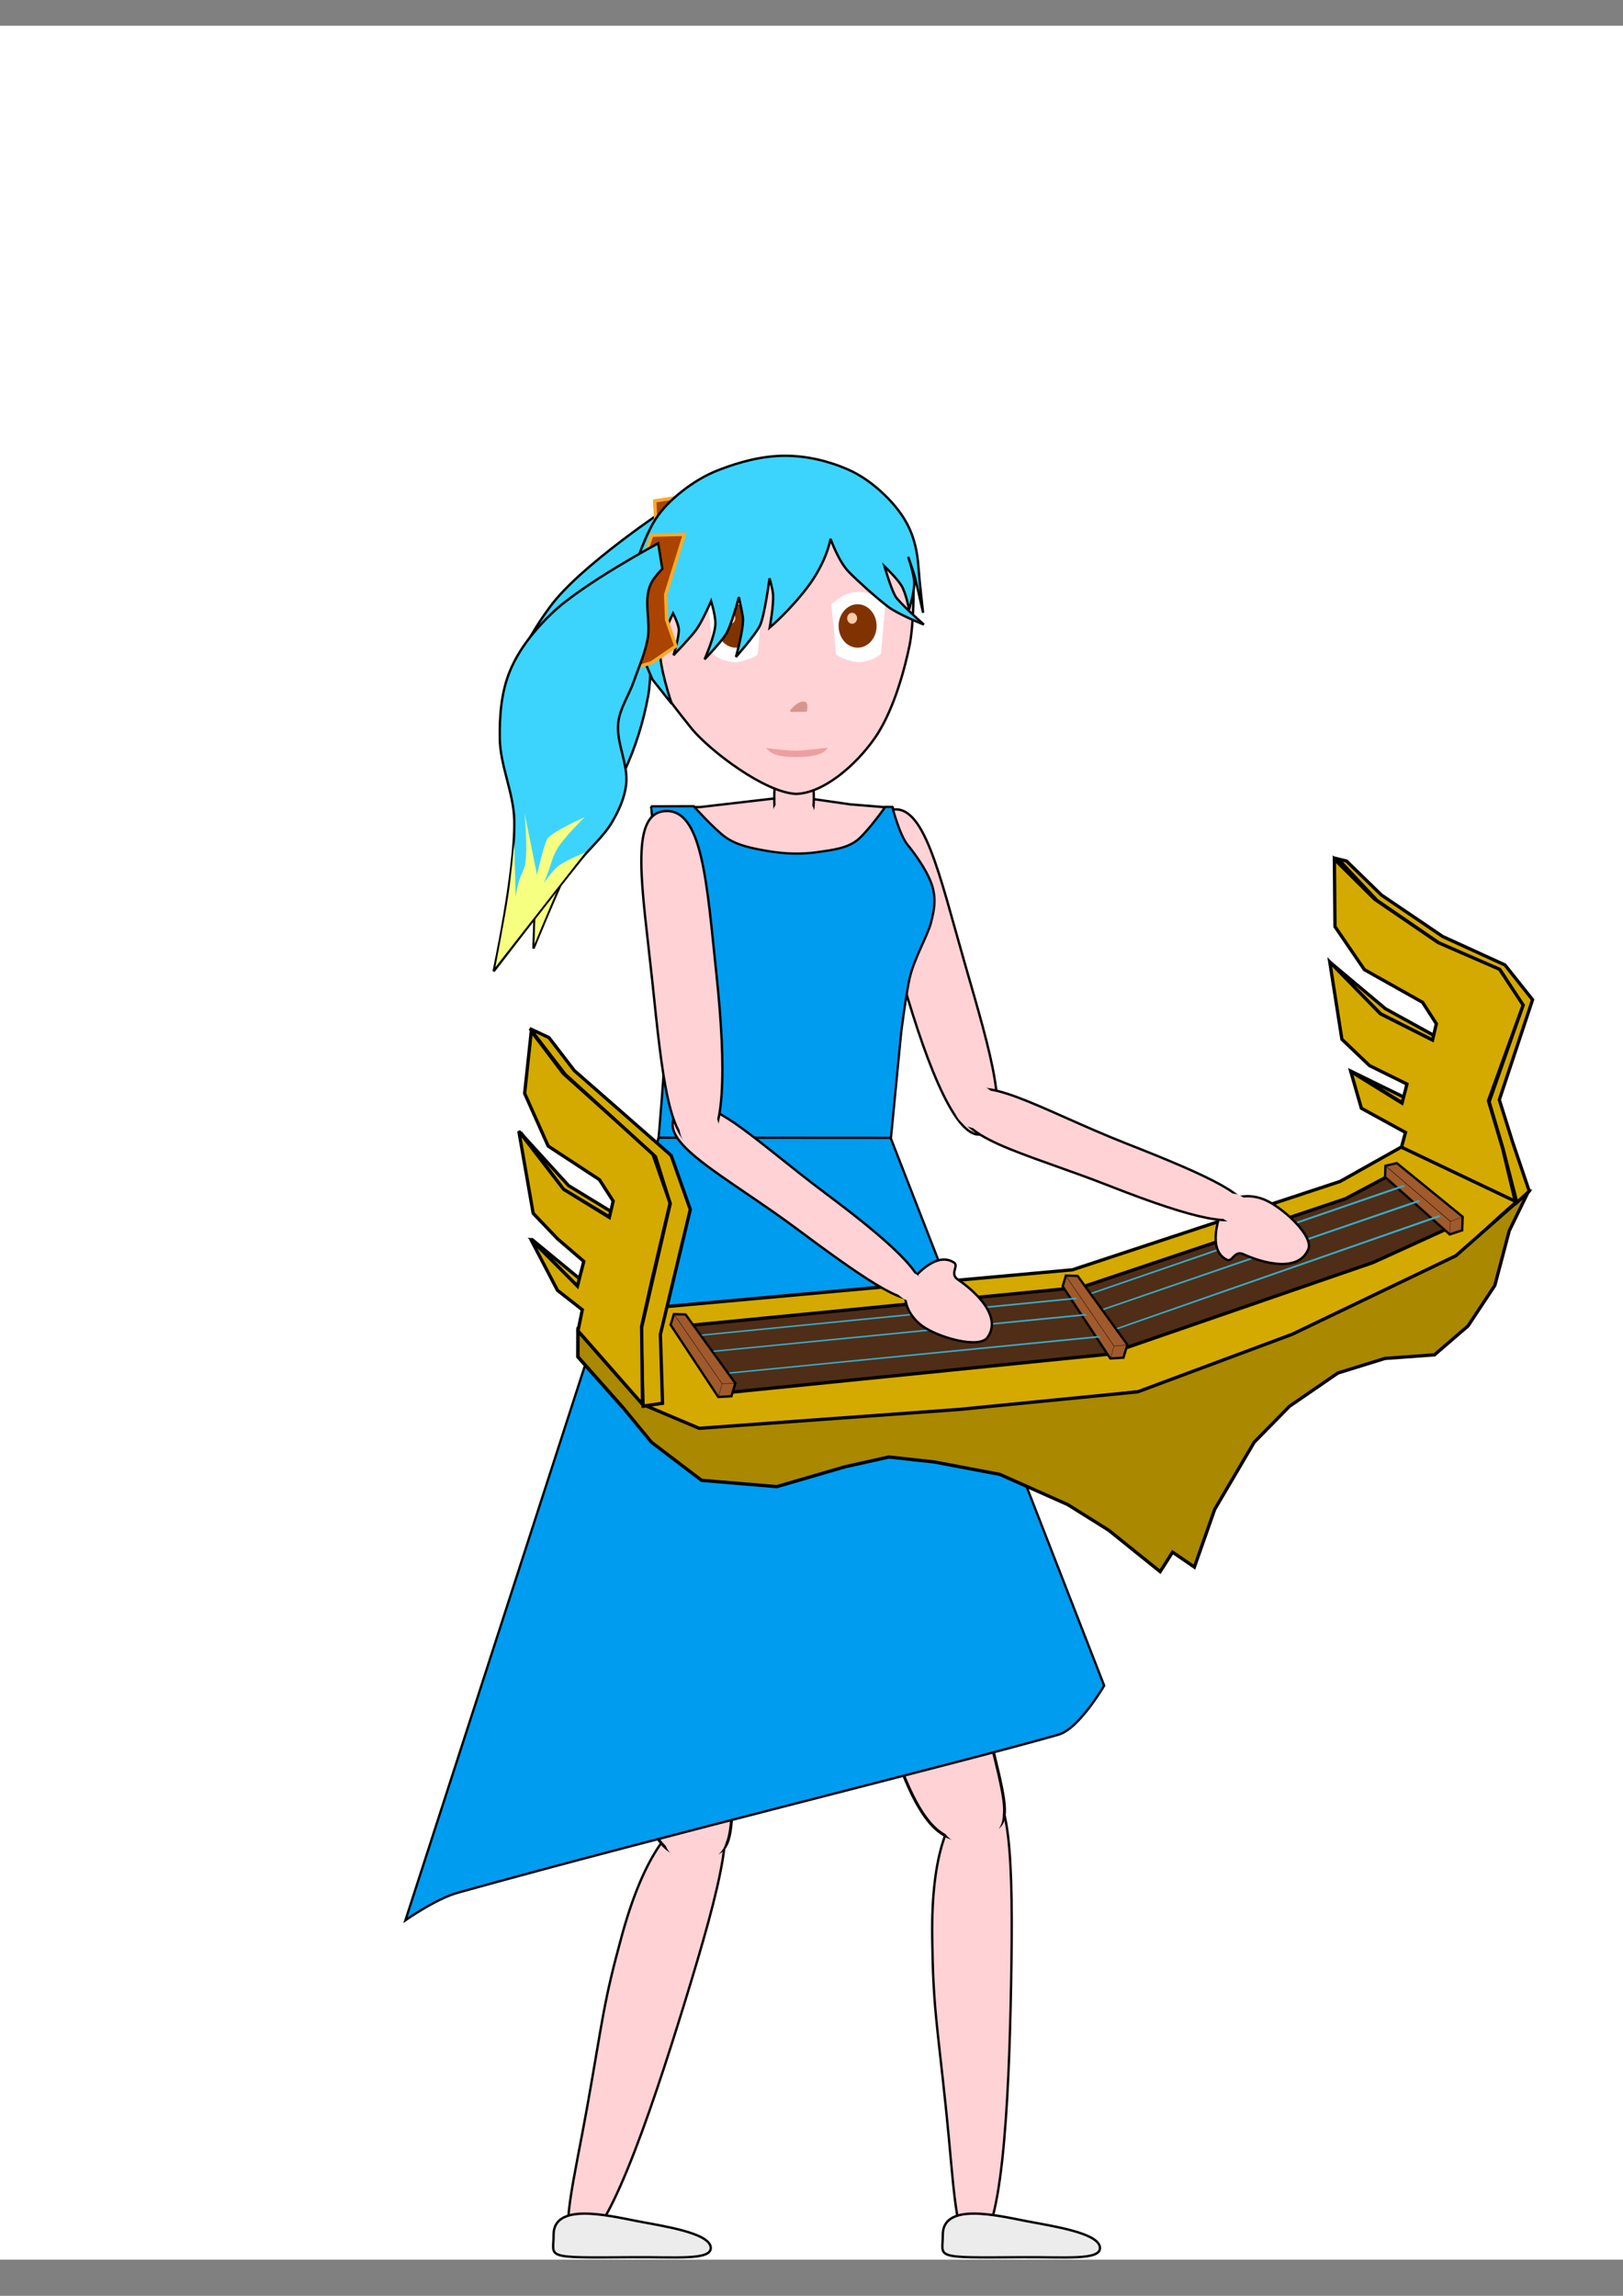 <?xml version="1.0" encoding="UTF-8" standalone="no"?>
<!-- Created with Inkscape (http://www.inkscape.org/) -->

<svg
   xmlns:dc="http://purl.org/dc/elements/1.1/"
   xmlns:cc="http://creativecommons.org/ns#"
   xmlns:rdf="http://www.w3.org/1999/02/22-rdf-syntax-ns#"
   xmlns:svg="http://www.w3.org/2000/svg"
   xmlns="http://www.w3.org/2000/svg"
   xmlns:sodipodi="http://sodipodi.sourceforge.net/DTD/sodipodi-0.dtd"
   xmlns:inkscape="http://www.inkscape.org/namespaces/inkscape"
   width="744.094"
   height="1052.362"
   id="svg3861"
   version="1.1"
   inkscape:version="0.48.5 r10040"
   sodipodi:docname="New document 2">
  <rect width="100%" height="100%" fill="#808080" stroke="none"/>
  <defs
     id="defs3863" />
  <sodipodi:namedview
     id="base"
     pagecolor="#ffffff"
     bordercolor="#666666"
     borderopacity="1.0"
     inkscape:pageopacity="0.0"
     inkscape:pageshadow="2"
     inkscape:zoom="0.7"
     inkscape:cx="479.22469"
     inkscape:cy="415.62595"
     inkscape:document-units="px"
     inkscape:current-layer="layer1"
     showgrid="false"
     inkscape:window-width="1920"
     inkscape:window-height="995"
     inkscape:window-x="-8"
     inkscape:window-y="-8"
     inkscape:window-maximized="1" />
  <g
     inkscape:label="Layer 1"
     inkscape:groupmode="layer"
     id="layer1">
    <rect
       style="fill:#ffffff;fill-opacity:1;stroke:none;display:inline"
       id="frame1"
       width="1024"
       height="1024"
       x="-154.857"
       y="11.791"
       inkscape:label="#rect3079" />
    <path
       style="fill:#ffd2d6;fill-opacity:1;stroke:#000000;stroke-width:1.084;stroke-opacity:1;display:inline"
       d="m 463.562,909.063 c -0.992,54.941 -4.054,121.122 -17.516,120.879 -8.074,-0.145 -8.731,-28.628 -12.188,-61.832 -4.345,-41.737 -6.067,-47.915 -6.468,-80.144 -0.472,-37.921 7.257,-58.337 20.873,-66.61 15.477,-9.404 16.291,32.766 15.299,87.707 z"
       id="path3052"
       inkscape:connector-curvature="0"
       sodipodi:nodetypes="ssssss"
       inkscape:export-filename="D:\Char\Desktop\Sonarin Project\Prototyping\4\Sona\sona.png"
       inkscape:export-xdpi="27.535856"
       inkscape:export-ydpi="27.535856"
       inkscape:transform-center-y="91.078474"
       inkscape:transform-center-x="1.9466957" />
    <path
       sodipodi:nodetypes="sssss"
       inkscape:connector-curvature="0"
       id="path3080"
       d="m 504.298,1030.429 c 0.048,5.773 -16.087,4.08 -35.971,4.24 -41.563,0.337 -36.004,0.257 -36.088,-10.161 -0.118,-15.064 24.787,-9.011 38.121,-6.426 11.763,2.281 33.881,5.412 33.937,12.346 z"
       style="fill:#ececec;fill-opacity:1;stroke:#000000;stroke-width:1.084;stroke-opacity:1;display:inline"
       inkscape:export-filename="D:\Char\Desktop\Sonarin Project\Prototyping\4\Sona\sona.png"
       inkscape:export-xdpi="27.535856"
       inkscape:export-ydpi="27.535856"
       inkscape:transform-center-x="-20.939787"
       inkscape:transform-center-y="4.4341181" />
    <g
       style="display:inline"
       id="g4477"
       transform="matrix(0.961,-0.278,0.278,0.961,4515.832,-1240.773)"
       inkscape:export-filename="D:\Char\Desktop\Sonarin Project\Prototyping\4\Sona\sona.png"
       inkscape:export-xdpi="27.535856"
       inkscape:export-ydpi="27.535856"
       inkscape:transform-center-y="77.331917"
       inkscape:transform-center-x="-19.782758">
      <path
         inkscape:export-ydpi="90"
         inkscape:export-xdpi="90"
         inkscape:export-filename="D:\Char\Desktop\Sonarin Project\Prototyping\4\Sona\left-thigh.png"
         sodipodi:nodetypes="sssss"
         inkscape:connector-curvature="0"
         id="path3049"
         d="m -4463.365,767.596 c -6.69,101.876 1.815,102.206 -23.616,102.206 -25.431,0 -23.616,-45.759 -23.616,-102.206 0,-71.932 -8.792,-102.497 23.616,-102.206 34.719,0.312 28.33,30.411 23.616,102.206 z"
         style="fill:#ffd2d6;fill-opacity:1;stroke:#000000;stroke-width:1.348;stroke-opacity:1;display:inline" />
      <path
         inkscape:export-ydpi="90"
         inkscape:export-xdpi="90"
         inkscape:export-filename="D:\Char\Desktop\Sonarin Project\Prototyping\4\Sona\leg-join.png"
         transform="matrix(1.485,0,0,1.284,-5285.099,525.389)"
         d="m 548.571,262.184 c 0,4.635 -4.237,8.393 -9.464,8.393 -5.227,0 -9.464,-3.758 -9.464,-8.393 0,-4.635 4.237,-8.393 9.464,-8.393 5.227,0 9.464,3.758 9.464,8.393 z"
         sodipodi:ry="8.3928576"
         sodipodi:rx="9.4642859"
         sodipodi:cy="262.18359"
         sodipodi:cx="539.10712"
         id="path4045-9"
         style="fill:#ffd2d6;fill-opacity:1;stroke:none;display:inline"
         sodipodi:type="arc" />
    </g>
    <path
       inkscape:transform-center-x="22.964258"
       inkscape:transform-center-y="87.949115"
       inkscape:export-ydpi="27.535856"
       inkscape:export-xdpi="27.535856"
       inkscape:export-filename="D:\Char\Desktop\Sonarin Project\Prototyping\4\Sona\sona.png"
       sodipodi:nodetypes="ssssss"
       inkscape:connector-curvature="0"
       id="path4485"
       d="m 314.029,917.535 c -16.145,52.524 -37.387,115.279 -50.257,111.323 -7.719,-2.373 -0.475,-29.926 5.384,-62.791 7.365,-41.311 7.419,-47.725 15.945,-78.808 10.032,-36.573 23.105,-54.056 38.477,-58.241 17.474,-4.758 6.596,35.993 -9.549,88.518 z"
       style="fill:#ffd2d6;fill-opacity:1;stroke:#000000;stroke-width:1.084;stroke-opacity:1;display:inline" />
    <g
       style="display:inline"
       transform="matrix(1,-0.023,0.023,1,4783.486,-122.111)"
       id="g4487"
       inkscape:export-filename="D:\Char\Desktop\Sonarin Project\Prototyping\4\Sona\sona.png"
       inkscape:export-xdpi="27.535856"
       inkscape:export-ydpi="27.535856"
       inkscape:transform-center-y="81.979577"
       inkscape:transform-center-x="-0.41521301">
      <path
         style="fill:#ffd2d6;fill-opacity:1;stroke:#000000;stroke-width:1.348;stroke-opacity:1;display:inline"
         d="m -4463.365,767.596 c -6.69,101.876 1.815,102.206 -23.616,102.206 -25.431,0 -23.616,-45.759 -23.616,-102.206 0,-71.932 -8.792,-102.497 23.616,-102.206 34.719,0.312 28.33,30.411 23.616,102.206 z"
         id="path4489"
         inkscape:connector-curvature="0"
         sodipodi:nodetypes="sssss"
         inkscape:export-filename="D:\Char\Desktop\Sonarin Project\Prototyping\4\Sona\left-thigh.png"
         inkscape:export-xdpi="90"
         inkscape:export-ydpi="90" />
      <path
         sodipodi:type="arc"
         style="fill:#ffd2d6;fill-opacity:1;stroke:none;display:inline"
         id="path4491"
         sodipodi:cx="539.10712"
         sodipodi:cy="262.18359"
         sodipodi:rx="9.4642859"
         sodipodi:ry="8.3928576"
         d="m 548.571,262.184 c 0,4.635 -4.237,8.393 -9.464,8.393 -5.227,0 -9.464,-3.758 -9.464,-8.393 0,-4.635 4.237,-8.393 9.464,-8.393 5.227,0 9.464,3.758 9.464,8.393 z"
         transform="matrix(1.485,0,0,1.284,-5285.099,525.389)"
         inkscape:export-filename="D:\Char\Desktop\Sonarin Project\Prototyping\4\Sona\leg-join.png"
         inkscape:export-xdpi="90"
         inkscape:export-ydpi="90" />
    </g>
    <path
       style="fill:#ececec;fill-opacity:1;stroke:#000000;stroke-width:1.084;stroke-opacity:1;display:inline"
       d="m 325.861,1030.418 c 0.049,5.773 -16.086,4.085 -35.97,4.253 -41.563,0.351 -36.003,0.268 -36.091,-10.149 -0.127,-15.064 24.784,-9.02 38.119,-6.438 11.764,2.276 33.883,5.401 33.942,12.335 z"
       id="path3059"
       inkscape:connector-curvature="0"
       sodipodi:nodetypes="sssss"
       inkscape:export-filename="D:\Char\Desktop\Sonarin Project\Prototyping\4\Sona\sona.png"
       inkscape:export-xdpi="27.535856"
       inkscape:export-ydpi="27.535856"
       inkscape:transform-center-x="-21.659106"
       inkscape:transform-center-y="5.4822851" />
    <path
       style="fill:#ffd2d6;fill-opacity:1;stroke:#000000;stroke-width:1.084;stroke-opacity:1;display:inline"
       d="m 450.603,519.813 c -11.483,3.66 -24.829,-28.813 -36.638,-69.78 -11.808,-40.967 -22.882,-73.441 -6.125,-78.576 15.722,-4.817 22.746,29.414 34.555,70.381 11.808,40.967 21.789,73.646 8.208,77.975 z"
       id="path3014"
       inkscape:connector-curvature="0"
       sodipodi:nodetypes="sssss"
       inkscape:export-filename="D:\Char\Desktop\Sonarin Project\Prototyping\4\Sona\sona.png"
       inkscape:export-xdpi="27.535856"
       inkscape:export-ydpi="27.535856"
       inkscape:transform-center-x="-17.143342"
       inkscape:transform-center-y="64.638779" />
    <g
       style="display:inline"
       id="g4430"
       inkscape:export-filename="D:\Char\Desktop\Sonarin Project\Prototyping\4\Sona\sona.png"
       inkscape:export-xdpi="27.535856"
       inkscape:export-ydpi="27.535856"
       transform="translate(4884.356,-27.752)">
      <path
         inkscape:transform-center-y="12.602217"
         inkscape:transform-center-x="7.8261504"
         inkscape:export-ydpi="90"
         inkscape:export-xdpi="90"
         inkscape:export-filename="D:\Char\Desktop\Sonarin Project\Prototyping\4\Sona\upper-body.png"
         sodipodi:nodetypes="ccccccccc"
         inkscape:connector-curvature="0"
         id="rect3048"
         d="m -4581.442,398.044 18.128,-0.354 33.588,-3.889 18.393,0.253 16.789,2.405 19.534,1.585 0,31.262 -101.824,1.643 z"
         style="fill:#ffd2d6;fill-opacity:1;stroke:#000000;stroke-width:1.084;stroke-opacity:1;display:inline" />
      <path
         inkscape:export-ydpi="90"
         inkscape:export-xdpi="90"
         inkscape:export-filename="D:\Char\Desktop\Sonarin Project\Prototyping\4\Sona\upper-body.png"
         sodipodi:nodetypes="ccsaasccsssscccssc"
         inkscape:connector-curvature="0"
         id="rect3042"
         d="m -4585.847,397.352 19.51,-0.059 c 0,0 8.969,10.035 14.332,14.024 5.385,4.006 13.094,5.425 20.023,6.6 7.47,1.267 15.232,1.512 22.726,0.401 6.429,-0.954 13.693,-1.676 18.555,-5.988 4.929,-4.371 12.225,-14.725 12.225,-14.725 l 3.205,0.044 c 0,0 3.402,12.963 6.933,17.237 2.734,3.309 10.192,13.113 11.829,20.636 1.118,5.14 0.549,8.989 -1,15.133 -1.484,5.885 -8.014,16.959 -9.935,26.053 -1.699,8.041 -3.759,24.445 -3.759,24.445 l -4.7,48.4 -106.578,0.387 c 0,0 3.177,-34.63 3.366,-52.197 0.136,-12.616 -1.857,-28.015 -2.628,-44.745 -1.269,-27.509 -4.103,-55.646 -4.103,-55.646 z"
         style="fill:#009cf0;fill-opacity:1;stroke:#000000;stroke-width:1.04;stroke-opacity:1;display:inline" />
    </g>
    <path
       style="fill:#009cf0;fill-opacity:1;stroke:#000000;stroke-width:1.053;stroke-opacity:1;display:inline"
       d="m 301.983,521.518 106.349,0.067 97.898,251.071 c 0,0 -11.454,19.758 -20.897,22.463 -46.303,13.261 -181.572,46.324 -275.48,72.483 -10.021,2.792 -23.977,12.604 -23.977,12.604 z"
       id="rect3040"
       inkscape:connector-curvature="0"
       sodipodi:nodetypes="cccsscc"
       inkscape:export-filename="D:\Char\Desktop\Sonarin Project\Prototyping\4\Sona\sona.png"
       inkscape:export-xdpi="27.535856"
       inkscape:export-ydpi="27.535856" />
    <g
       style="display:inline"
       id="g4320"
       transform="matrix(1.347,0.334,-0.334,1.347,6606.203,1217.018)"
       inkscape:export-filename="D:\Char\Desktop\Sonarin Project\Prototyping\4\Sona\sona.png"
       inkscape:export-xdpi="27.535856"
       inkscape:export-ydpi="27.535856">
      <path
         inkscape:export-ydpi="90"
         inkscape:export-xdpi="90"
         inkscape:export-filename="D:\Char\Desktop\Sonarin Project\Prototyping\4\Sona\etwahl.png"
         sodipodi:nodetypes="cccccccccccccc"
         inkscape:connector-curvature="0"
         id="rect4139"
         d="m -4289.345,549.372 42.958,5.188 -7.571,10.992 -10.651,16.259 -45.748,37.381 -44.076,30.437 -140.832,53.835 -24.781,-7.47 -18.167,-12.46 -2.134,-8.71 22.11,-12.933 131.646,-45.579 78.842,-49.631 z"
         style="fill:#d4aa00;fill-opacity:1;stroke:#000000;stroke-width:1.084;stroke-opacity:1;display:inline" />
      <path
         inkscape:export-ydpi="90"
         inkscape:export-xdpi="90"
         inkscape:export-filename="D:\Char\Desktop\Sonarin Project\Prototyping\4\Sona\etwahl.png"
         sodipodi:nodetypes="ccccccccc"
         inkscape:connector-curvature="0"
         id="rect4144"
         d="m -4291.842,560.299 24.003,11.614 -22.902,18.149 -78,50.59 -119.119,42.603 -19.278,-17.908 124.923,-44.215 77.505,-49.291 z"
         style="fill:#502d16;fill-opacity:1;stroke:#000000;stroke-width:1.084;stroke-opacity:1;display:inline" />
      <path
         inkscape:export-ydpi="90"
         inkscape:export-xdpi="90"
         inkscape:export-filename="D:\Char\Desktop\Sonarin Project\Prototyping\4\Sona\etwahl.png"
         style="fill:#a05a2c;fill-opacity:1;stroke:#000000;stroke-width:0.759;stroke-miterlimit:4;stroke-opacity:1;stroke-dasharray:none;display:inline"
         d="m -4291.022,556.299 25.379,11.958 0.932,4.376 -3.676,2.323 -25.3,-13.254 -0.768,-3.643 z"
         id="path4163"
         inkscape:connector-curvature="0"
         sodipodi:nodetypes="ccccccc" />
      <path
         inkscape:export-ydpi="90"
         inkscape:export-xdpi="90"
         inkscape:export-filename="D:\Char\Desktop\Sonarin Project\Prototyping\4\Sona\etwahl.png"
         sodipodi:nodetypes="ccccc"
         inkscape:connector-curvature="0"
         id="rect4165"
         d="m -4379.201,622.436 91.996,-59.649 0.707,0.342 -92.365,59.695 z"
         style="fill:#37abc8;fill-opacity:1;stroke:none;display:inline" />
      <path
         inkscape:export-ydpi="90"
         inkscape:export-xdpi="90"
         inkscape:export-filename="D:\Char\Desktop\Sonarin Project\Prototyping\4\Sona\etwahl.png"
         style="fill:#37abc8;fill-opacity:1;stroke:none;display:inline"
         d="m -4374.307,626.736 93.158,-60.327 0.707,0.342 -93.526,60.372 z"
         id="path4168"
         inkscape:connector-curvature="0"
         sodipodi:nodetypes="ccccc" />
      <path
         inkscape:export-ydpi="90"
         inkscape:export-xdpi="90"
         inkscape:export-filename="D:\Char\Desktop\Sonarin Project\Prototyping\4\Sona\etwahl.png"
         sodipodi:nodetypes="ccccc"
         inkscape:connector-curvature="0"
         id="path4170"
         d="m -4369.072,632.291 95.674,-62.65 0.707,0.342 -96.043,62.695 z"
         style="fill:#37abc8;fill-opacity:1;stroke:none;display:inline" />
      <path
         inkscape:export-ydpi="90"
         inkscape:export-xdpi="90"
         inkscape:export-filename="D:\Char\Desktop\Sonarin Project\Prototyping\4\Sona\etwahl.png"
         sodipodi:nodetypes="ccccccc"
         inkscape:connector-curvature="0"
         id="rect4147"
         d="m -4384.409,617.839 21.431,18.105 -0.229,4.469 -4.151,1.295 -21.021,-19.337 0.199,-3.717 z"
         style="fill:#a05a2c;fill-opacity:1;stroke:#000000;stroke-width:0.759;stroke-miterlimit:4;stroke-opacity:1;stroke-dasharray:none;display:inline" />
      <path
         inkscape:export-ydpi="90"
         inkscape:export-xdpi="90"
         inkscape:export-filename="D:\Char\Desktop\Sonarin Project\Prototyping\4\Sona\etwahl.png"
         style="fill:#37abc8;fill-opacity:1;stroke:none;display:inline"
         d="m -4502.7,667.344 119.371,-42.403 0.707,0.342 -119.74,42.448 z"
         id="path4172"
         inkscape:connector-curvature="0"
         sodipodi:nodetypes="ccccc" />
      <path
         inkscape:export-ydpi="90"
         inkscape:export-xdpi="90"
         inkscape:export-filename="D:\Char\Desktop\Sonarin Project\Prototyping\4\Sona\etwahl.png"
         sodipodi:nodetypes="ccccc"
         inkscape:connector-curvature="0"
         id="path4174"
         d="m -4498.248,671.797 119.371,-42.403 0.707,0.342 -119.74,42.448 z"
         style="fill:#37abc8;fill-opacity:1;stroke:none;display:inline" />
      <path
         inkscape:export-ydpi="90"
         inkscape:export-xdpi="90"
         inkscape:export-filename="D:\Char\Desktop\Sonarin Project\Prototyping\4\Sona\etwahl.png"
         style="fill:#37abc8;fill-opacity:1;stroke:none;display:inline"
         d="m -4492.247,677.797 119.371,-42.403 0.707,0.342 -119.74,42.448 z"
         id="path4176"
         inkscape:connector-curvature="0"
         sodipodi:nodetypes="ccccc" />
      <path
         inkscape:export-ydpi="90"
         inkscape:export-xdpi="90"
         inkscape:export-filename="D:\Char\Desktop\Sonarin Project\Prototyping\4\Sona\etwahl.png"
         style="fill:#a05a2c;fill-opacity:1;stroke:#000000;stroke-width:0.759;stroke-miterlimit:4;stroke-opacity:1;stroke-dasharray:none;display:inline"
         d="m -4507.05,661.365 21.431,18.105 -0.229,4.469 -4.151,1.295 -21.021,-19.337 0.199,-3.717 z"
         id="path4161"
         inkscape:connector-curvature="0"
         sodipodi:nodetypes="ccccccc" />
      <path
         inkscape:export-ydpi="90"
         inkscape:export-xdpi="90"
         inkscape:export-filename="D:\Char\Desktop\Sonarin Project\Prototyping\4\Sona\etwahl.png"
         sodipodi:nodetypes="ccccc"
         inkscape:connector-curvature="0"
         id="rect4181"
         d="m -4388.182,618.672 21.025,18.693 0.011,0.17 -21.056,-18.711 z"
         style="fill:#000000;fill-opacity:1;stroke:none;display:inline" />
      <path
         inkscape:export-ydpi="90"
         inkscape:export-xdpi="90"
         inkscape:export-filename="D:\Char\Desktop\Sonarin Project\Prototyping\4\Sona\etwahl.png"
         style="fill:#000000;fill-opacity:1;stroke:none;display:inline"
         d="m -4367.179,637.401 4.208,-1.44 -0.011,0.126 -4.178,1.426 z"
         id="path4211"
         inkscape:connector-curvature="0"
         sodipodi:nodetypes="ccccc" />
      <path
         inkscape:export-ydpi="90"
         inkscape:export-xdpi="90"
         inkscape:export-filename="D:\Char\Desktop\Sonarin Project\Prototyping\4\Sona\etwahl.png"
         sodipodi:nodetypes="ccccc"
         inkscape:connector-curvature="0"
         id="path4224"
         d="m -4367.36,641.649 0.176,-4.172 0.083,0.005 -0.155,4.205 z"
         style="fill:#000000;fill-opacity:1;stroke:none;display:inline" />
      <path
         inkscape:export-ydpi="90"
         inkscape:export-xdpi="90"
         inkscape:export-filename="D:\Char\Desktop\Sonarin Project\Prototyping\4\Sona\etwahl.png"
         sodipodi:nodetypes="ccccc"
         inkscape:connector-curvature="0"
         id="rect4181-8"
         d="m -4294.308,558.06 25.102,12.584 0.011,0.17 -25.133,-12.601 z"
         style="fill:#000000;fill-opacity:1;stroke:none;display:inline" />
      <path
         inkscape:export-ydpi="90"
         inkscape:export-xdpi="90"
         inkscape:export-filename="D:\Char\Desktop\Sonarin Project\Prototyping\4\Sona\etwahl.png"
         style="fill:#000000;fill-opacity:1;stroke:none;display:inline"
         d="m -4269.225,570.674 3.499,-2.384 0.024,0.084 -3.503,2.413 z"
         id="path4211-9"
         inkscape:connector-curvature="0"
         sodipodi:nodetypes="ccccc" />
      <path
         inkscape:export-ydpi="90"
         inkscape:export-xdpi="90"
         inkscape:export-filename="D:\Char\Desktop\Sonarin Project\Prototyping\4\Sona\etwahl.png"
         sodipodi:nodetypes="ccccc"
         inkscape:connector-curvature="0"
         id="path4224-3"
         d="m -4268.405,574.794 -0.865,-4.075 0.083,0.005 0.886,4.108 z"
         style="fill:#000000;fill-opacity:1;stroke:none;display:inline" />
      <path
         inkscape:export-ydpi="90"
         inkscape:export-xdpi="90"
         inkscape:export-filename="D:\Char\Desktop\Sonarin Project\Prototyping\4\Sona\etwahl.png"
         style="fill:#000000;fill-opacity:1;stroke:none;display:inline"
         d="m -4510.71,662.182 20.867,18.415 0.011,0.17 -20.898,-18.433 z"
         id="path4288"
         inkscape:connector-curvature="0"
         sodipodi:nodetypes="ccccc" />
      <path
         inkscape:export-ydpi="90"
         inkscape:export-xdpi="90"
         inkscape:export-filename="D:\Char\Desktop\Sonarin Project\Prototyping\4\Sona\etwahl.png"
         sodipodi:nodetypes="ccccc"
         inkscape:connector-curvature="0"
         id="path4290"
         d="m -4489.865,680.609 4.22,-1.125 -0.011,0.126 -4.19,1.111 z"
         style="fill:#000000;fill-opacity:1;stroke:none;display:inline" />
      <path
         inkscape:export-ydpi="90"
         inkscape:export-xdpi="90"
         inkscape:export-filename="D:\Char\Desktop\Sonarin Project\Prototyping\4\Sona\etwahl.png"
         style="fill:#000000;fill-opacity:1;stroke:none;display:inline"
         d="m -4490.009,685.159 0.127,-4.486 0.083,0.005 -0.106,4.52 z"
         id="path4292"
         inkscape:connector-curvature="0"
         sodipodi:nodetypes="ccccc" />
      <path
         inkscape:export-ydpi="90"
         inkscape:export-xdpi="90"
         inkscape:export-filename="D:\Char\Desktop\Sonarin Project\Prototyping\4\Sona\etwahl.png"
         sodipodi:nodetypes="cccccccccccccccccccccccccccccccc"
         inkscape:connector-curvature="0"
         id="rect4294"
         d="m -4538.186,683.484 -2.039,-8.263 26.589,18.392 20.007,3.173 81.992,-26.772 55.729,-19.803 44.897,-30.685 46.287,-38.227 18.093,-26.07 -2.952,13.821 -0.282,18.684 -5.378,15.114 -8.467,11.927 -15.594,5.091 -13.917,8.405 -12.872,14.518 -8.466,14.329 -7.33,24.662 -1.924,20.121 -8.184,-3.058 -2.42,7.243 -19.838,-9.199 -15.161,-4.953 -24.15,-4.282 -22.041,1.233 -14.921,2.015 -13.351,6.662 -20.221,11.744 -24.633,3.966 -19.07,-8.217 -12.261,-9.11 z"
         style="fill:#aa8800;fill-opacity:1;stroke:#000000;stroke-width:1.084;stroke-miterlimit:4;stroke-opacity:1;stroke-dasharray:none;display:inline" />
      <path
         inkscape:export-ydpi="90"
         inkscape:export-xdpi="90"
         inkscape:export-filename="D:\Char\Desktop\Sonarin Project\Prototyping\4\Sona\etwahl.png"
         sodipodi:nodetypes="ccccccccccccccccc"
         inkscape:connector-curvature="0"
         id="rect4299"
         d="m -4258.092,543.286 -8.201,-13.971 3.177,-33.627 -10.085,-9.486 -21.562,-3.74 -23.499,-8.791 -15.792,-10.195 2.886,-0.023 13.921,8.125 22.914,8.42 22.232,4.176 11.626,8.953 -2.712,34.716 7.633,12.518 9.231,14.403 -3.077,4.617 z"
         style="fill:#d4aa00;fill-opacity:1;stroke:#000000;stroke-width:1.084;stroke-miterlimit:4;stroke-opacity:1;display:inline" />
      <path
         inkscape:export-ydpi="90"
         inkscape:export-xdpi="90"
         inkscape:export-filename="D:\Char\Desktop\Sonarin Project\Prototyping\4\Sona\etwahl.png"
         sodipodi:nodetypes="ccccccc"
         inkscape:connector-curvature="0"
         id="rect4321"
         d="m -4320.831,502.027 -7.664,-4.859 21.514,10.524 23.476,6.271 -5.296,0.198 -19.231,-4.415 z"
         style="fill:#d4aa00;fill-opacity:1;stroke:#000000;stroke-width:1.084;stroke-miterlimit:4;stroke-opacity:1;display:inline" />
      <path
         inkscape:export-ydpi="90"
         inkscape:export-xdpi="90"
         inkscape:export-filename="D:\Char\Desktop\Sonarin Project\Prototyping\4\Sona\etwahl.png"
         sodipodi:nodetypes="ccccc"
         inkscape:connector-curvature="0"
         id="rect4324"
         d="m -4313.425,530.393 30.004,6.485 -10.453,-0.29 -19.454,-6.194 z"
         style="fill:#d4aa00;fill-opacity:1;stroke:#000000;stroke-width:1.084;stroke-miterlimit:4;stroke-opacity:1;display:inline" />
      <path
         inkscape:export-ydpi="90"
         inkscape:export-xdpi="90"
         inkscape:export-filename="D:\Char\Desktop\Sonarin Project\Prototyping\4\Sona\etwahl.png"
         sodipodi:nodetypes="cccccccccccccccccccccccc"
         inkscape:connector-curvature="0"
         id="rect4118"
         d="m -4335.202,463.824 16.085,9.63 23.863,8.867 21.762,3.668 10.415,9.601 -3.519,33.443 8.302,14.088 8.292,16.002 -40.791,-8.301 0.114,-5.038 -16.072,-4.252 -6.32,-10.956 18.953,6.095 0.071,-6.516 -13.481,-2.947 -10.945,-6.242 -10.044,-23.84 20.356,12.615 18.815,4.283 -0.079,-5.543 -6.118,-5.771 -21.276,-5.865 -12.835,-11.458 z"
         style="fill:#d4aa00;fill-opacity:1;stroke:#000000;stroke-width:1.084;stroke-opacity:1;display:inline" />
    </g>
    <path
       style="fill:#ffd2d6;fill-opacity:1;stroke:#000000;stroke-width:1.084;stroke-opacity:1;display:inline"
       d="m 599.812,572.667 c -4.616,10.816 -20.809,6.315 -29.795,2.235 -4.18,-1.898 -4.936,3.771 -7.458,2.584 -8.072,-3.796 -4.984,-16.3 -2.516,-22.478 2.468,-6.177 11.184,-8.502 19.468,-5.193 8.284,3.31 22.913,16.733 20.302,22.851 z"
       id="path3037"
       inkscape:connector-curvature="0"
       sodipodi:nodetypes="ssssss"
       inkscape:export-filename="D:\Char\Desktop\Sonarin Project\Prototyping\4\Sona\sona.png"
       inkscape:export-xdpi="27.535856"
       inkscape:export-ydpi="27.535856"
       inkscape:transform-center-x="-11.30232"
       inkscape:transform-center-y="6.7111696" />
    <g
       style="display:inline"
       id="g4384"
       transform="matrix(0.992,0.123,-0.123,0.992,4940.84,519.26)"
       inkscape:transform-center-x="-56.39476"
       inkscape:transform-center-y="20.734668"
       inkscape:export-filename="D:\Char\Desktop\Sonarin Project\Prototyping\4\Sona\sona.png"
       inkscape:export-xdpi="27.535856"
       inkscape:export-ydpi="27.535856">
      <path
         inkscape:transform-center-y="12.881766"
         inkscape:transform-center-x="-57.263341"
         inkscape:export-ydpi="90"
         inkscape:export-xdpi="90"
         inkscape:export-filename="D:\Char\Desktop\Sonarin Project\Prototyping\4\Sona\left-forearm.png"
         style="fill:#ffd2d6;fill-opacity:1;stroke:#000000;stroke-width:1.084;stroke-opacity:1;display:inline"
         d="m -4334.122,574.025 c -2.369,7.847 -21.644,6.37 -62.946,-4.208 -41.302,-10.579 -75.985,-13.287 -71.92,-30.335 3.814,-15.995 35.808,-0.505 77.11,10.074 41.302,10.579 59.983,17.094 57.757,24.47 z"
         id="path3035"
         inkscape:connector-curvature="0"
         sodipodi:nodetypes="sssss" />
      <path
         inkscape:export-ydpi="90"
         inkscape:export-xdpi="90"
         inkscape:export-filename="D:\Char\Desktop\Sonarin Project\Prototyping\4\Sona\hand-join.png"
         sodipodi:type="arc"
         style="fill:#ffd2d6;fill-opacity:1;stroke:none;display:inline"
         id="path4060"
         sodipodi:cx="539.10712"
         sodipodi:cy="262.18359"
         sodipodi:rx="9.4642859"
         sodipodi:ry="8.3928576"
         d="m 548.571,262.184 c 0,4.635 -4.237,8.393 -9.464,8.393 -5.227,0 -9.464,-3.758 -9.464,-8.393 0,-4.635 4.237,-8.393 9.464,-8.393 5.227,0 9.464,3.758 9.464,8.393 z"
         transform="matrix(0.751,0.192,-0.195,0.76,-4693.377,270.156)" />
    </g>
    <path
       sodipodi:type="arc"
       style="fill:#ffd2d6;fill-opacity:1;stroke:none;display:inline"
       id="path4045"
       sodipodi:cx="539.10712"
       sodipodi:cy="262.18359"
       sodipodi:rx="9.4642859"
       sodipodi:ry="8.3928576"
       d="m 548.571,262.184 a 9.464,8.393 0 1 1 -18.929,0 9.464,8.393 0 1 1 18.929,0 z"
       transform="matrix(0.787,0.746,-0.805,0.849,234.211,-117.572)"
       inkscape:export-filename="D:\Char\Desktop\Sonarin Project\Prototyping\4\Sona\sona.png"
       inkscape:export-xdpi="27.535856"
       inkscape:export-ydpi="27.535856" />
    <g
       style="display:inline"
       id="g4414"
       transform="translate(4896.356,-25.752)"
       inkscape:transform-center-x="35.25"
       inkscape:transform-center-y="93.875"
       inkscape:export-filename="D:\Char\Desktop\Sonarin Project\Prototyping\4\Sona\sona.png"
       inkscape:export-xdpi="27.535856"
       inkscape:export-ydpi="27.535856">
      <path
         inkscape:transform-center-y="95.41823"
         inkscape:transform-center-x="33.82845"
         inkscape:export-ydpi="90"
         inkscape:export-xdpi="90"
         inkscape:export-filename="D:\Char\Desktop\Sonarin Project\Prototyping\4\Sona\left-ponytail.png"
         style="fill:#3cd4fc;fill-opacity:1;stroke:#000000;stroke-width:1.084;stroke-opacity:1;display:inline"
         d="m -4643.977,303.619 c 13.9,-18.781 53.689,-45.067 53.689,-45.067 l 4.213,8.408 c 0,0 -7.773,18.191 -9.814,27.806 -1.703,8.022 -1.396,16.342 -1.942,24.524 -0.566,8.496 0.146,17.131 -1.381,25.507 -2.17,11.903 -5.836,23.641 -10.952,34.605 -4.66,9.988 -12.521,18.195 -17.748,27.899 -9.221,17.117 -23.873,53.22 -23.873,53.22 0,0 2.203,-46.2 -1.213,-68.923 -2.05,-13.64 -12.301,-25.992 -11.467,-39.76 1.056,-17.432 10.099,-34.182 20.488,-48.22 z"
         id="path3883"
         inkscape:connector-curvature="0"
         sodipodi:nodetypes="sccssssscsss" />
      <path
         inkscape:export-ydpi="90"
         inkscape:export-xdpi="90"
         inkscape:export-filename="D:\Char\Desktop\Sonarin Project\Prototyping\4\Sona\left-ponytail.png"
         sodipodi:nodetypes="ccscccsscscscscsc"
         inkscape:connector-curvature="0"
         id="rect3150"
         d="m -4650.601,420.443 2.578,9.475 c 0,0 1.749,-4.908 1.937,-8.973 0.423,-9.145 -1.535,-31 -1.535,-31 l 4.709,25.257 -0.504,13.516 c 0,0 2.374,-4.36 2.849,-6.758 0.7,-3.542 -1.169,-7.904 -1.374,-12.506 -0.223,-5.02 1.182,-10.141 1.182,-10.141 0,0 0.942,8.109 2.112,11.998 0.538,1.789 2.236,5.139 2.236,5.139 0,0 1.468,-5.044 2.938,-7.167 2.062,-2.976 7.96,-7.389 7.96,-7.389 0,0 -5.147,9.426 -7.457,14.27 -6.631,13.903 -18.358,42.407 -18.358,42.407 0,0 0.641,-17.06 0.731,-25.598 0.044,-4.177 0,-12.531 0,-12.531 z"
         style="fill:#f7ff80;fill-opacity:1;stroke:none;display:inline" />
    </g>
    <g
       style="display:inline"
       id="g4446"
       inkscape:transform-center-x="13.5"
       inkscape:transform-center-y="-81.5"
       inkscape:export-filename="D:\Char\Desktop\Sonarin Project\Prototyping\4\Sona\sona.png"
       inkscape:export-xdpi="27.535856"
       inkscape:export-ydpi="27.535856"
       transform="translate(4884.356,-27.752)">
      <path
         inkscape:transform-center-y="-6.2593478"
         inkscape:transform-center-x="-0.082332036"
         inkscape:export-ydpi="90"
         inkscape:export-xdpi="90"
         inkscape:export-filename="D:\Char\Desktop\Sonarin Project\Prototyping\4\Sona\head.png"
         sodipodi:nodetypes="sssss"
         inkscape:connector-curvature="0"
         id="path3040"
         d="m -4511.26,393.513 c 0,4.989 0.047,11.202 -9.056,11.202 -9.489,0 -9.056,-6.213 -9.056,-11.202 0,-4.989 -0.24,-11.202 9.056,-11.202 9.102,0 9.056,6.213 9.056,11.202 z"
         style="fill:#ffd2d6;fill-opacity:1;stroke:#000000;stroke-width:1.084;stroke-opacity:1;display:inline" />
      <path
         inkscape:transform-center-y="-0.045943532"
         inkscape:transform-center-x="-0.090682888"
         inkscape:export-ydpi="90"
         inkscape:export-xdpi="90"
         inkscape:export-filename="D:\Char\Desktop\Sonarin Project\Prototyping\4\Sona\neck-join.png"
         sodipodi:type="arc"
         style="fill:#ffd2d6;fill-opacity:1;stroke:none;display:inline"
         id="path4058-7"
         sodipodi:cx="539.10712"
         sodipodi:cy="262.18359"
         sodipodi:rx="9.4642859"
         sodipodi:ry="8.3928576"
         d="m 548.571,262.184 c 0,4.635 -4.237,8.393 -9.464,8.393 -5.227,0 -9.464,-3.758 -9.464,-8.393 0,-4.635 4.237,-8.393 9.464,-8.393 5.227,0 9.464,3.758 9.464,8.393 z"
         transform="matrix(0.988,0,0,0.74,-5053.124,205.708)" />
      <path
         inkscape:export-ydpi="90"
         inkscape:export-xdpi="90"
         inkscape:export-filename="D:\Char\Desktop\Sonarin Project\Prototyping\4\Sona\head.png"
         style="fill:#aa4400;fill-opacity:1;stroke:#f8aa2a;stroke-width:1.549;stroke-opacity:1;display:inline"
         d="m -4584.179,257.362 13.17,-2.023 2.065,25.3 4.588,7.786 7.643,7.686 -9.266,13.176 -8.509,5.245 -10.18,-3.264 -6.194,-8.235 5.84,-10.804 1.84,-13.345 z"
         id="path4043"
         inkscape:connector-curvature="0"
         sodipodi:nodetypes="cccccccccccc" />
      <path
         inkscape:export-ydpi="90"
         inkscape:export-xdpi="90"
         inkscape:export-filename="D:\Char\Desktop\Sonarin Project\Prototyping\4\Sona\head.png"
         sodipodi:nodetypes="sscccssss"
         inkscape:connector-curvature="0"
         id="path3885"
         d="m -4467.268,283.443 c 2.897,6.799 1.669,31.649 -0.038,39.9 -3.178,15.358 -8.382,31.464 -15.639,42.227 -9.025,13.161 -24.136,25.919 -36.609,26.092 -14.441,-0.817 -39.052,-19.623 -47.437,-29.6 -7.806,-9.794 -10.21,-12.67 -13.107,-17.936 -10.914,-19.841 -11.28,-18.745 -9.417,-33.072 5.644,-43.401 18.743,-65.202 61.398,-65.202 42.656,0 51.896,16.579 60.849,37.59 z"
         style="fill:#ffd2d6;fill-opacity:1;stroke:#000000;stroke-width:1.084;stroke-opacity:1;display:inline" />
      <path
         inkscape:export-ydpi="90"
         inkscape:export-xdpi="90"
         inkscape:export-filename="D:\Char\Desktop\Sonarin Project\Prototyping\4\Sona\head.png"
         sodipodi:nodetypes="csscccc"
         inkscape:connector-curvature="0"
         id="path5421"
         d="m -4505.819,371.712 c -1.125,1.115 -3.641,3.035 -13.714,3.035 -10.074,0 -11.531,-2.342 -12.534,-3.079 -0.469,-0.345 -0.976,-1.03 -0.976,-1.03 0,0 8.464,1.221 13.786,1.221 4.511,-0.154 14.343,-1.355 14.343,-1.355 0,0 -0.435,0.695 -0.904,1.208 z"
         style="fill:#ed9f9f;fill-opacity:1;stroke:none;display:inline" />
      <path
         inkscape:export-ydpi="90"
         inkscape:export-xdpi="90"
         inkscape:export-filename="D:\Char\Desktop\Sonarin Project\Prototyping\4\Sona\head.png"
         sodipodi:nodetypes="sssss"
         inkscape:connector-curvature="0"
         id="path5426"
         d="m -4514.336,353.421 c 0,0.698 -1.024,0.614 -3.689,0.614 -2.666,0 -4.096,0.328 -4.096,-0.37 0,-0.698 3.38,-4.353 6.046,-4.353 2.666,0 1.739,3.41 1.739,4.109 z"
         style="fill:#d7968a;fill-opacity:1;stroke:none;display:inline" />
      <path
         inkscape:export-ydpi="90"
         inkscape:export-xdpi="90"
         inkscape:export-filename="D:\Char\Desktop\Sonarin Project\Prototyping\4\Sona\head.png"
         style="fill:#ffffff;fill-opacity:1;stroke:none;display:inline"
         d="m -4502.057,316.207 c 0.463,5.553 0.78,11.35 1.222,11.693 2.192,1.702 7.612,3.373 10.038,3.373 3.266,0 7.403,-1.226 10.239,-3.702 0.144,-0.126 0.819,-8.059 1.175,-12.47 0.366,-4.527 1.049,-10.448 0.779,-10.753 -1.157,-1.304 -3.082,-2.766 -5.304,-3.724 -2.426,-1.047 -5.176,-1.533 -6.889,-1.533 -2.408,0 -5.016,0.649 -7.456,1.999 -1.74,0.963 -3.355,2.402 -4.932,3.673 -0.187,0.15 0.621,5.378 1.127,11.443 z"
         id="path5451"
         inkscape:connector-curvature="0"
         sodipodi:nodetypes="sssssssssss" />
      <path
         inkscape:export-ydpi="90"
         inkscape:export-xdpi="90"
         inkscape:export-filename="D:\Char\Desktop\Sonarin Project\Prototyping\4\Sona\head.png"
         sodipodi:type="arc"
         style="fill:#803300;fill-opacity:1;stroke:none;display:inline"
         id="path5444"
         sodipodi:cx="158.90962"
         sodipodi:cy="810.80945"
         sodipodi:rx="1.9571706"
         sodipodi:ry="1.4275426"
         d="m 160.867,810.809 c 0,0.788 -0.876,1.428 -1.957,1.428 -1.081,0 -1.957,-0.639 -1.957,-1.428 0,-0.788 0.876,-1.428 1.957,-1.428 1.081,0 1.957,0.639 1.957,1.428 z"
         transform="matrix(4.449,0,0,6.972,-5198.157,-5338.272)" />
      <path
         inkscape:export-ydpi="90"
         inkscape:export-xdpi="90"
         inkscape:export-filename="D:\Char\Desktop\Sonarin Project\Prototyping\4\Sona\head.png"
         sodipodi:type="arc"
         style="fill:#ffccaa;fill-opacity:1;stroke:none;display:inline"
         id="path5446"
         sodipodi:cx="159.28844"
         sodipodi:cy="810.27283"
         sodipodi:rx="0.44194174"
         sodipodi:ry="0.37880722"
         d="m 159.73,810.273 c 0,0.209 -0.198,0.379 -0.442,0.379 -0.244,0 -0.442,-0.17 -0.442,-0.379 0,-0.209 0.198,-0.379 0.442,-0.379 0.244,0 0.442,0.17 0.442,0.379 z"
         transform="matrix(5.149,0,0,6.651,-5313.859,-5077.967)" />
      <path
         inkscape:export-ydpi="90"
         inkscape:export-xdpi="90"
         inkscape:export-filename="D:\Char\Desktop\Sonarin Project\Prototyping\4\Sona\head.png"
         sodipodi:nodetypes="sssssssssss"
         inkscape:connector-curvature="0"
         id="path5448"
         d="m -4535.981,316.207 c -0.463,5.553 -0.78,11.35 -1.222,11.693 -2.192,1.702 -7.612,3.373 -10.038,3.373 -3.266,0 -7.404,-1.226 -10.239,-3.702 -0.144,-0.126 -0.819,-8.059 -1.175,-12.47 -0.366,-4.527 -1.049,-10.448 -0.779,-10.753 1.157,-1.304 3.082,-2.766 5.304,-3.724 2.426,-1.047 5.176,-1.533 6.889,-1.533 2.408,0 5.016,0.649 7.456,1.999 1.74,0.963 3.355,2.402 4.932,3.673 0.187,0.15 -0.621,5.378 -1.127,11.443 z"
         style="fill:#ffffff;fill-opacity:1;stroke:none;display:inline" />
      <path
         inkscape:export-ydpi="90"
         inkscape:export-xdpi="90"
         inkscape:export-filename="D:\Char\Desktop\Sonarin Project\Prototyping\4\Sona\head.png"
         transform="matrix(4.449,0,0,6.972,-5253.983,-5338.272)"
         d="m 160.867,810.809 c 0,0.788 -0.876,1.428 -1.957,1.428 -1.081,0 -1.957,-0.639 -1.957,-1.428 0,-0.788 0.876,-1.428 1.957,-1.428 1.081,0 1.957,0.639 1.957,1.428 z"
         sodipodi:ry="1.4275426"
         sodipodi:rx="1.9571706"
         sodipodi:cy="810.80945"
         sodipodi:cx="158.90962"
         id="path5374"
         style="fill:#803300;fill-opacity:1;stroke:none;display:inline"
         sodipodi:type="arc" />
      <path
         inkscape:export-ydpi="90"
         inkscape:export-xdpi="90"
         inkscape:export-filename="D:\Char\Desktop\Sonarin Project\Prototyping\4\Sona\head.png"
         transform="matrix(5.149,0,0,6.651,-5369.685,-5077.967)"
         d="m 159.73,810.273 c 0,0.209 -0.198,0.379 -0.442,0.379 -0.244,0 -0.442,-0.17 -0.442,-0.379 0,-0.209 0.198,-0.379 0.442,-0.379 0.244,0 0.442,0.17 0.442,0.379 z"
         sodipodi:ry="0.37880722"
         sodipodi:rx="0.44194174"
         sodipodi:cy="810.27283"
         sodipodi:cx="159.28844"
         id="path5376"
         style="fill:#ffccaa;fill-opacity:1;stroke:none;display:inline"
         sodipodi:type="arc" />
      <path
         inkscape:export-ydpi="90"
         inkscape:export-xdpi="90"
         inkscape:export-filename="D:\Char\Desktop\Sonarin Project\Prototyping\4\Sona\head.png"
         sodipodi:nodetypes="aaaaascscscscscsscscscscscscscscscsccccaaa"
         inkscape:connector-curvature="0"
         id="rect3887"
         d="m -4554.79,243.151 c 9.703,-3.751 20.126,-6.517 30.529,-6.483 9.781,0.031 19.703,2.36 28.664,6.28 6.33,2.769 12.051,7.038 17.002,11.858 4.454,4.336 8.451,9.369 11.076,15.004 2.539,5.451 3.759,11.358 4.217,17.54 0.519,7.02 2.149,21.298 2.149,21.298 0,0 -2.193,-9.973 -3.597,-15.743 -0.676,-2.779 -3.241,-9.944 -3.241,-9.944 0,0 2.516,7.506 2.783,11.277 0.309,4.361 -2.355,12.843 -2.355,12.843 0,0 -1.501,-7.697 -3.531,-10.945 -2.141,-3.426 -7.75,-8.809 -7.75,-8.809 0,0 2.798,9.737 4.883,13.562 1.636,3.001 13.16,13.142 13.16,13.142 0,0 -11.566,-4.53 -16.36,-8.144 -4.904,-3.697 -13.753,-11.582 -18.042,-15.978 -4.78,-4.899 -8.379,-15.16 -8.379,-15.16 0,0 -1.595,10.369 -10.66,22.303 -8.111,10.678 -17.213,18.369 -17.213,18.369 0,0 1.821,-10.024 1.535,-15.063 -0.145,-2.555 -1.637,-7.499 -1.637,-7.499 0,0 -2.242,17.324 -4.44,21.753 -2.151,4.335 -10.957,14.27 -10.957,14.27 0,0 3.903,-13.786 3.163,-18.425 -0.407,-2.554 -1.807,-9.003 -1.807,-9.003 0,0 -3.447,13.175 -6.055,17.199 -2.638,4.071 -9.682,11.33 -9.682,11.33 0,0 4.626,-10.424 4.96,-15.997 0.217,-3.617 -1.956,-10.693 -1.956,-10.693 0,0 -3.9,9.062 -6.766,13.028 -2.632,3.643 -10.472,11.776 -10.472,11.776 0,0 2.766,-8.796 2.396,-12.147 -0.275,-2.493 -2.596,-7.063 -2.596,-7.063 0,0 -5.168,10.453 -5.864,16.132 -0.9,7.341 5.245,25.353 5.245,25.353 l -8.862,-11.177 -7.328,-17.179 -4.932,-21.566 c 0,0 6.938,-24.042 13.543,-34.472 3.143,-4.962 7.477,-9.178 12.073,-12.837 5.166,-4.112 10.947,-7.609 17.105,-9.99 z"
         style="fill:#3cd4fc;fill-opacity:1;stroke:#000000;stroke-width:1.084;stroke-opacity:1;display:inline" />
      <path
         inkscape:export-ydpi="90"
         inkscape:export-xdpi="90"
         inkscape:export-filename="D:\Char\Desktop\Sonarin Project\Prototyping\4\Sona\head.png"
         sodipodi:nodetypes="cccccccccccc"
         inkscape:connector-curvature="0"
         id="rect4028"
         d="m -4585.548,273.079 14.972,-0.387 -8.564,27.513 0.404,11.62 4.24,12.107 -11.19,7.629 -9.574,2.872 -8.994,-5.78 -3.859,-9.554 8.439,-9.146 3.633,-6.077 z"
         style="fill:#aa4400;fill-opacity:1;stroke:#f8aa2a;stroke-width:1.549;stroke-opacity:1;display:inline" />
    </g>
    <g
       style="display:inline"
       id="g4410"
       transform="translate(4895.356,-31.002)"
       inkscape:transform-center-x="36.875"
       inkscape:transform-center-y="91.625"
       inkscape:export-filename="D:\Char\Desktop\Sonarin Project\Prototyping\4\Sona\sona.png"
       inkscape:export-xdpi="27.535856"
       inkscape:export-ydpi="27.535856">
      <g
         id="g4426">
        <path
           style="fill:#3cd4fc;fill-opacity:1;stroke:#000000;stroke-width:1.084;stroke-opacity:1;display:inline"
           d="m -4642.131,311.925 c 14.009,-13.358 48.535,-31.886 48.535,-31.886 l 1.88,11.727 c 0,0 -3.962,3.853 -5.403,7.192 -3.322,7.698 0.198,16.876 -1.349,25.116 -1.27,6.764 -4.156,13.125 -6.449,19.614 -2.184,6.182 -6.183,11.887 -6.959,18.397 -1.137,9.548 4.7,19.073 3.583,28.624 -0.701,5.987 -3.302,11.727 -6.327,16.94 -3.791,6.533 -9.758,11.534 -14.497,17.415 -13.571,16.838 -39.907,51.154 -39.907,51.154 0,0 9.901,-45.793 9.459,-69.005 -0.244,-12.802 -6.499,-25.028 -6.663,-37.832 -0.132,-10.326 0.678,-21.082 4.592,-30.638 4.19,-10.229 11.506,-19.19 19.506,-26.818 z"
           id="rect3106"
           inkscape:connector-curvature="0"
           sodipodi:nodetypes="sccssssssscssss"
           inkscape:export-filename="D:\Char\Desktop\Sonarin Project\Prototyping\4\Sona\right-ponytail.png"
           inkscape:export-xdpi="90"
           inkscape:export-ydpi="90"
           inkscape:transform-center-x="35.737033"
           inkscape:transform-center-y="91.353277" />
        <path
           sodipodi:nodetypes="ccsaccscsscsccsc"
           inkscape:connector-curvature="0"
           id="path3996"
           d="m -4659.567,417.274 0.622,25.025 c 0,0 0.19,-3.4 1.911,-8.534 0.61,-1.82 2.017,-4.156 2.413,-6.402 1.377,-7.815 -0.275,-23.803 -0.275,-23.803 l 5.735,28.448 c 0,0 3.326,-14.863 5.009,-16.828 3.003,-3.507 16.844,-9.583 16.844,-9.583 0,0 -7.189,7.058 -10.971,12.087 -1.931,2.567 -3.391,5.618 -4.291,8.701 -0.979,3.352 -3.451,9.445 -3.451,9.445 0,0 3.778,-5.553 6.364,-7.617 3.692,-2.947 12.618,-6.451 12.618,-6.451 l -41.21,52.56 c 0,0 4.507,-22.896 6.179,-34.438 1.087,-7.505 2.502,-22.611 2.502,-22.611 z"
           style="fill:#f7ff80;fill-opacity:1;stroke:none;display:inline"
           inkscape:export-filename="D:\Char\Desktop\Sonarin Project\Prototyping\4\Sona\right-ponytail.png"
           inkscape:export-xdpi="90"
           inkscape:export-ydpi="90" />
      </g>
    </g>
    <path
       inkscape:export-ydpi="27.535856"
       inkscape:export-xdpi="27.535856"
       inkscape:export-filename="D:\Char\Desktop\Sonarin Project\Prototyping\4\Sona\sona.png"
       sodipodi:nodetypes="ssssss"
       inkscape:connector-curvature="0"
       id="path4074"
       d="m 452.742,613.044 c 6.813,-9.585 -5.48,-21.044 -13.653,-26.577 -3.801,-2.574 0.638,-6.179 -1.691,-7.71 -7.453,-4.902 -16.504,4.261 -20.483,9.592 -3.979,5.331 -1.411,13.978 5.737,19.314 7.148,5.336 26.235,10.803 30.09,5.381 z"
       style="fill:#ffd2d6;fill-opacity:1;stroke:#000000;stroke-width:1.084;stroke-opacity:1;display:inline"
       inkscape:transform-center-x="-12.419527"
       inkscape:transform-center-y="3.6161494" />
    <g
       style="display:inline"
       id="g4372"
       inkscape:transform-center-x="-48.946834"
       inkscape:transform-center-y="36.187659"
       transform="matrix(-0.801,-0.598,0.598,-0.801,-3710.876,-1980.855)"
       inkscape:export-filename="D:\Char\Desktop\Sonarin Project\Prototyping\4\Sona\sona.png"
       inkscape:export-xdpi="27.535856"
       inkscape:export-ydpi="27.535856">
      <path
         inkscape:transform-center-y="1.2374369"
         inkscape:transform-center-x="60.811183"
         inkscape:export-ydpi="90"
         inkscape:export-xdpi="90"
         inkscape:export-filename="D:\Char\Desktop\Sonarin Project\Prototyping\4\Sona\right-forearm.png"
         sodipodi:nodetypes="sssss"
         inkscape:connector-curvature="0"
         id="path3045"
         d="m -4853.679,409.41 c 0.348,8.189 19.387,11.542 62.022,11.542 42.635,0 76.906,5.983 77.198,-11.542 0.274,-16.441 -34.563,-9.374 -77.198,-9.374 -42.635,0 -62.349,1.677 -62.022,9.374 z"
         style="fill:#ffd2d6;fill-opacity:1;stroke:#000000;stroke-width:1.084;stroke-opacity:1;display:inline" />
      <path
         transform="matrix(-0.797,0,0,0.749,-4417.845,213.469)"
         d="m 548.571,262.184 c 0,4.635 -4.237,8.393 -9.464,8.393 -5.227,0 -9.464,-3.758 -9.464,-8.393 0,-4.635 4.237,-8.393 9.464,-8.393 5.227,0 9.464,3.758 9.464,8.393 z"
         sodipodi:ry="8.3928576"
         sodipodi:rx="9.4642859"
         sodipodi:cy="262.18359"
         sodipodi:cx="539.10712"
         id="path4076"
         style="fill:#ffd2d6;fill-opacity:1;stroke:none;display:inline"
         sodipodi:type="arc" />
    </g>
    <g
       style="display:inline"
       id="g4422"
       transform="matrix(0.976,0.216,-0.216,0.976,4867.22,971.011)"
       inkscape:transform-center-x="-7.3379663"
       inkscape:transform-center-y="68.04404"
       inkscape:export-filename="D:\Char\Desktop\Sonarin Project\Prototyping\4\Sona\sona.png"
       inkscape:export-xdpi="27.535856"
       inkscape:export-ydpi="27.535856">
      <path
         inkscape:transform-center-y="65.305461"
         inkscape:transform-center-x="-21.855279"
         inkscape:export-ydpi="90"
         inkscape:export-xdpi="90"
         inkscape:export-filename="D:\Char\Desktop\Sonarin Project\Prototyping\4\Sona\right-arm.png"
         style="fill:#ffd2d6;fill-opacity:1;stroke:#000000;stroke-width:1.084;stroke-opacity:1;display:inline"
         d="m -4537.056,547.43 c 11.532,-3.504 4.088,-37.815 -9.443,-78.246 -13.531,-40.431 -22.846,-73.453 -39.557,-68.168 -15.678,4.958 -2.032,37.127 11.499,77.558 13.531,40.431 23.862,73 37.501,68.856 z"
         id="path3043"
         inkscape:connector-curvature="0"
         sodipodi:nodetypes="sssss" />
      <path
         sodipodi:type="arc"
         style="fill:#ffd2d6;fill-opacity:1;stroke:none;display:inline"
         id="path4058"
         sodipodi:cx="539.10712"
         sodipodi:cy="262.18359"
         sodipodi:rx="9.4642859"
         sodipodi:ry="8.3928576"
         d="m 548.571,262.184 c 0,4.635 -4.237,8.393 -9.464,8.393 -5.227,0 -9.464,-3.758 -9.464,-8.393 0,-4.635 4.237,-8.393 9.464,-8.393 5.227,0 9.464,3.758 9.464,8.393 z"
         transform="matrix(-0.323,-0.966,1.023,-0.342,-4633.118,1149.909)" />
    </g>
    <g
       style="display:inline"
       id="g4314"
       transform="matrix(1.347,0.334,-0.334,1.347,6606.203,1217.205)"
       inkscape:export-filename="D:\Char\Desktop\Sonarin Project\Prototyping\4\Sona\sona.png"
       inkscape:export-xdpi="27.535856"
       inkscape:export-ydpi="27.535856">
      <path
         inkscape:export-ydpi="90"
         inkscape:export-xdpi="90"
         inkscape:export-filename="D:\Char\Desktop\Sonarin Project\Prototyping\4\Sona\etwahl-right-wing.png"
         sodipodi:nodetypes="ccccccccccccc"
         inkscape:connector-curvature="0"
         id="rect4178"
         d="m -4520.821,626.932 -8.446,-13.875 -35.568,-19.238 -14.842,-11.828 6.774,1.343 10.746,8.557 37.822,19.519 10.423,15.804 0.343,42.436 6.162,21.887 -6.022,2.464 -6.69,-24.339 z"
         style="fill:#d4aa00;fill-opacity:1;stroke:#000000;stroke-width:1.084;stroke-opacity:1;display:inline" />
      <path
         inkscape:export-ydpi="90"
         inkscape:export-xdpi="90"
         inkscape:export-filename="D:\Char\Desktop\Sonarin Project\Prototyping\4\Sona\etwahl-right-wing.png"
         sodipodi:nodetypes="ccccccc"
         inkscape:connector-curvature="0"
         id="rect4302"
         d="m -4574.37,616.193 19.533,13.043 18.396,5.778 -2.656,1.065 -17.025,-5.181 -18.015,-14.666 z"
         style="fill:#d4aa00;fill-opacity:1;stroke:#000000;stroke-width:1.084;stroke-miterlimit:4;stroke-opacity:1;stroke-dasharray:none;display:inline" />
      <path
         inkscape:export-ydpi="90"
         inkscape:export-xdpi="90"
         inkscape:export-filename="D:\Char\Desktop\Sonarin Project\Prototyping\4\Sona\etwahl-right-wing.png"
         sodipodi:nodetypes="ccccc"
         inkscape:connector-curvature="0"
         id="rect4318"
         d="m -4562.204,649.461 24.685,11.789 -5.956,-0.122 -18.889,-11.634 z"
         style="fill:#d4aa00;fill-opacity:1;stroke:#000000;stroke-width:1.084;stroke-miterlimit:4;stroke-opacity:1;display:inline" />
      <path
         inkscape:export-ydpi="90"
         inkscape:export-xdpi="90"
         inkscape:export-filename="D:\Char\Desktop\Sonarin Project\Prototyping\4\Sona\etwahl-right-wing.png"
         style="fill:#d4aa00;fill-opacity:1;stroke:#000000;stroke-width:1.084;stroke-opacity:1;display:inline"
         d="m -4579.066,582.698 13.621,10.999 20.304,10.783 14.918,8.048 9.32,14.254 0.314,26.6 0.363,15.183 6.477,24.887 -26.521,-18.418 -0.297,-7.091 -9.502,-4.252 -12.617,-14.241 18.679,11.296 0.071,-8.432 -10.196,-5.137 -9.85,-6.242 -11.139,-25.209 18.987,15.078 16.899,5.378 -0.079,-5.543 -6.118,-5.771 -19.086,-6.687 -11.74,-15.017 z"
         id="path4142"
         inkscape:connector-curvature="0"
         sodipodi:nodetypes="cccccccccccccccccccccccc" />
    </g>
  </g>
</svg>
